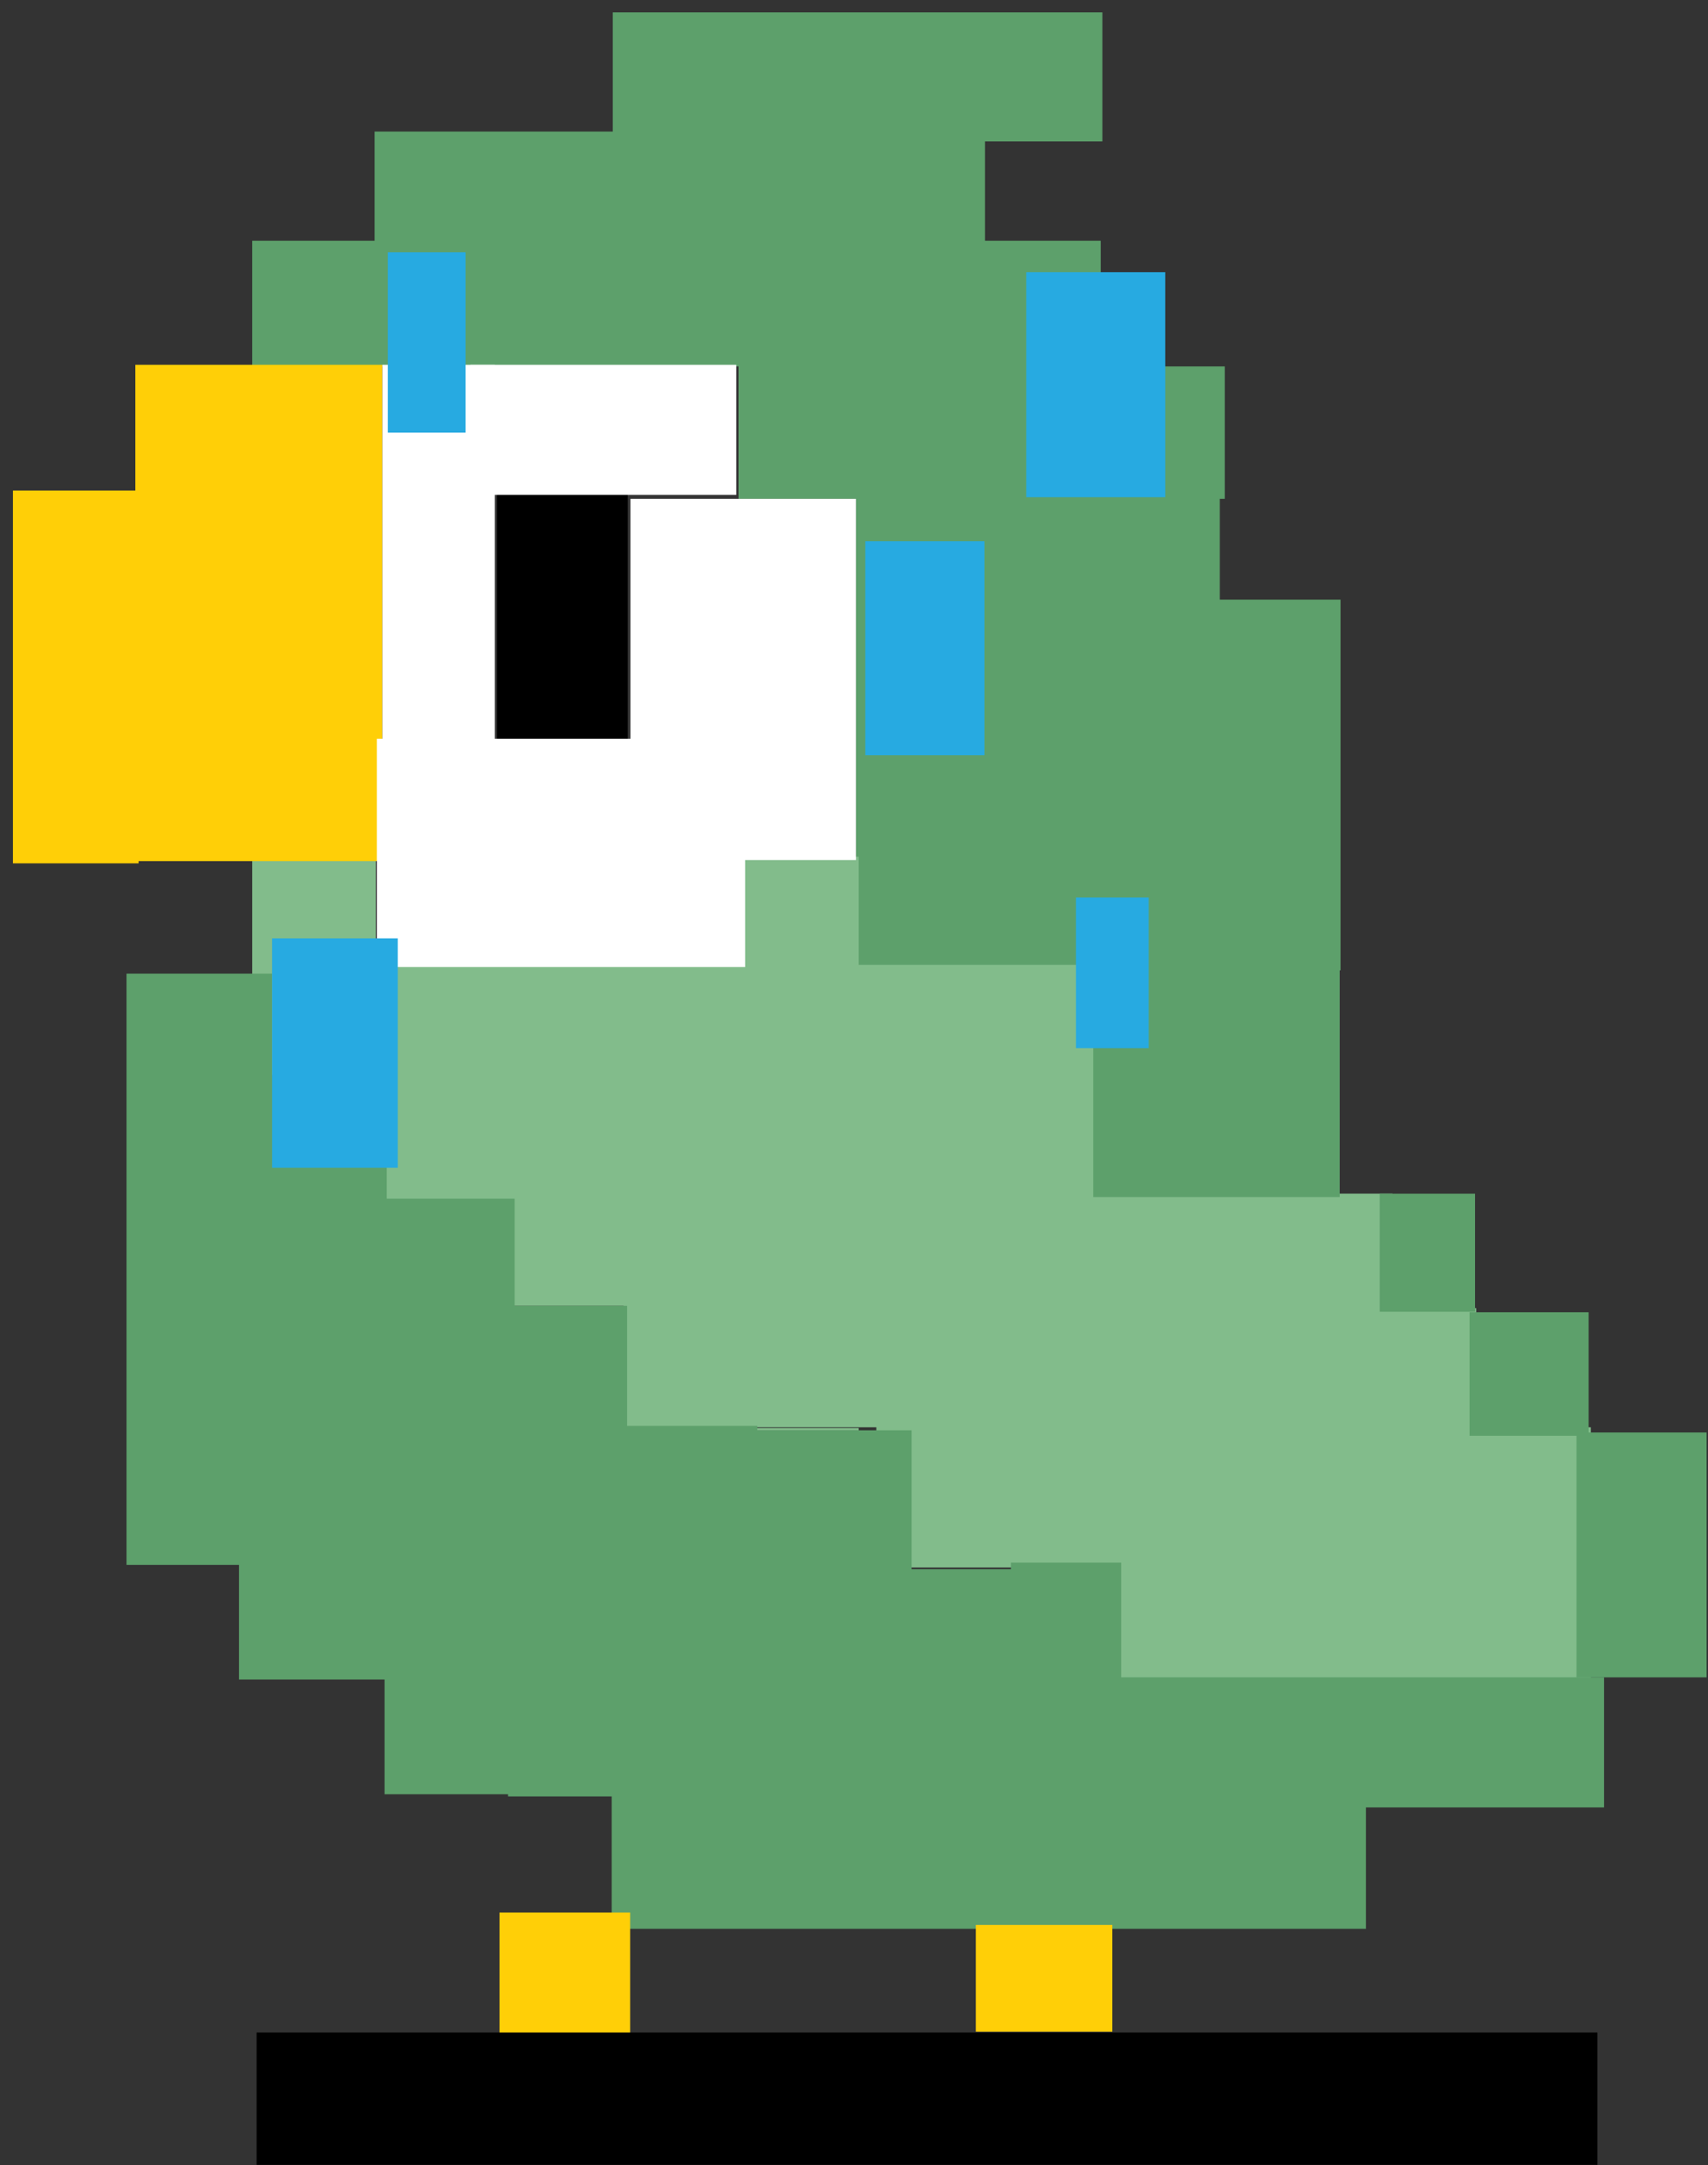 <?xml version="1.0" encoding="UTF-8"?>
<svg id="Blink" xmlns="http://www.w3.org/2000/svg" viewBox="0 0 364.47 461.88">
  <rect x="0" y="0" width="364.47" height="461.88" fill="#333333" stroke="none"/>
  <defs>
    <style>
      .cls-1 {
        fill: #fff;
      }

      .cls-2 {
        fill: #5da06b;
      }

      .cls-3 {
        fill: #27aae1;
      }

      .cls-4 {
        fill: #ffcf07;
      }

      .cls-5 {
        fill: #82bc8b;
      }
    </style>
  </defs>
  <polygon class="cls-2" points="286.06 127.93 286.06 207 182.65 207 182.65 106.41 157.59 106.41 157.59 78.17 53.82 78.17 53.82 51.35 79.94 51.35 79.94 28.06 130.76 28.06 130.76 2.64 235.24 2.64 235.24 30.17 210.18 30.17 210.18 51.35 234.88 51.35 234.88 78.17 261.35 78.17 261.35 106.41 260.29 106.41 260.29 127.93 286.06 127.93"/>
  <rect class="cls-5" x="158.29" y="257.12" width="24.95" height=".47"/>
  <rect class="cls-5" x="158.29" y="304.64" width="24.95" height=".48"/>
  <polygon class="cls-5" points="339.47 304.48 339.47 359.82 234.06 359.82 234.06 334.4 187 334.4 187 304.48 132.88 304.48 132.88 279.06 133.06 279.06 133.06 278.56 108.41 278.56 108.41 257.12 80.18 257.12 80.18 229.82 53.82 229.82 53.82 181.82 80.18 181.82 80.18 205.82 158.29 205.82 158.29 182.76 183.24 182.76 183.24 205.82 234.06 205.82 234.06 254.64 297.12 254.64 297.12 278.56 296.82 278.56 296.82 279.06 315 279.06 315 304.48 339.47 304.48"/>
  <rect class="cls-2" x="233.29" y="206.12" width="52.59" height="49.24"/>
  <rect class="cls-2" x="294.41" y="254.65" width="20.35" height="25.18"/>
  <rect class="cls-2" x="313.59" y="279.94" width="25.41" height="26.35"/>
  <rect class="cls-2" x="336.41" y="305.59" width="27.76" height="52.24"/>
  <rect class="cls-2" x="27" y="207.71" width="31.06" height="126.12"/>
  <rect class="cls-2" x="51" y="229.35" width="31.53" height="128.94"/>
  <rect class="cls-2" x="82.06" y="255.71" width="27.76" height="127.06"/>
  <rect class="cls-2" x="108.41" y="278.56" width="25.41" height="104.67"/>
  <rect class="cls-2" x="131.47" y="304.18" width="30.12" height="104"/>
  <rect class="cls-2" x="158.29" y="305.12" width="36.24" height="103.05"/>
  <rect class="cls-2" x="191.24" y="334.76" width="27.76" height="74.35"/>
  <rect class="cls-2" x="215.71" y="333.35" width="23.53" height="74.82"/>
  <rect class="cls-2" x="237.82" y="357.82" width="104.47" height="27.76"/>
  <rect class="cls-2" x="130.53" y="382.76" width="160.94" height="28.71"/>
  <rect class="cls-4" x="28.88" y="77.82" width="52.71" height="105.88"/>
  <rect class="cls-4" x="2.76" y="104.65" width="26.82" height="79.53"/>
  <rect x="106.06" y="102.53" width="27.88" height="56.12"/>
  <rect x="54.76" y="433.59" width="286.12" height="28.24"/>
  <rect class="cls-4" x="106.59" y="408" width="27.88" height="25.59"/>
  <rect class="cls-4" x="208.24" y="410.65" width="29.12" height="22.76"/>
  <rect class="cls-1" x="81.59" y="77.82" width="24" height="104.94"/>
  <rect class="cls-1" x="100.41" y="77.82" width="56.71" height="27.76"/>
  <rect class="cls-1" x="134.53" y="106.41" width="48.12" height="77.06"/>
  <rect class="cls-1" x="80.41" y="157.59" width="78.59" height="48.71"/>
  <rect class="cls-3" x="184.65" y="115.47" width="25.41" height="45.65"/>
  <rect class="cls-3" x="229.59" y="191.47" width="15.53" height="32.12"/>
  <rect class="cls-3" x="82.76" y="53.82" width="16.59" height="38.47"/>
  <rect class="cls-3" x="58.06" y="200.18" width="26.82" height="48.94"/>
  <rect class="cls-3" x="219" y="58.06" width="29.65" height="48"/>
</svg>